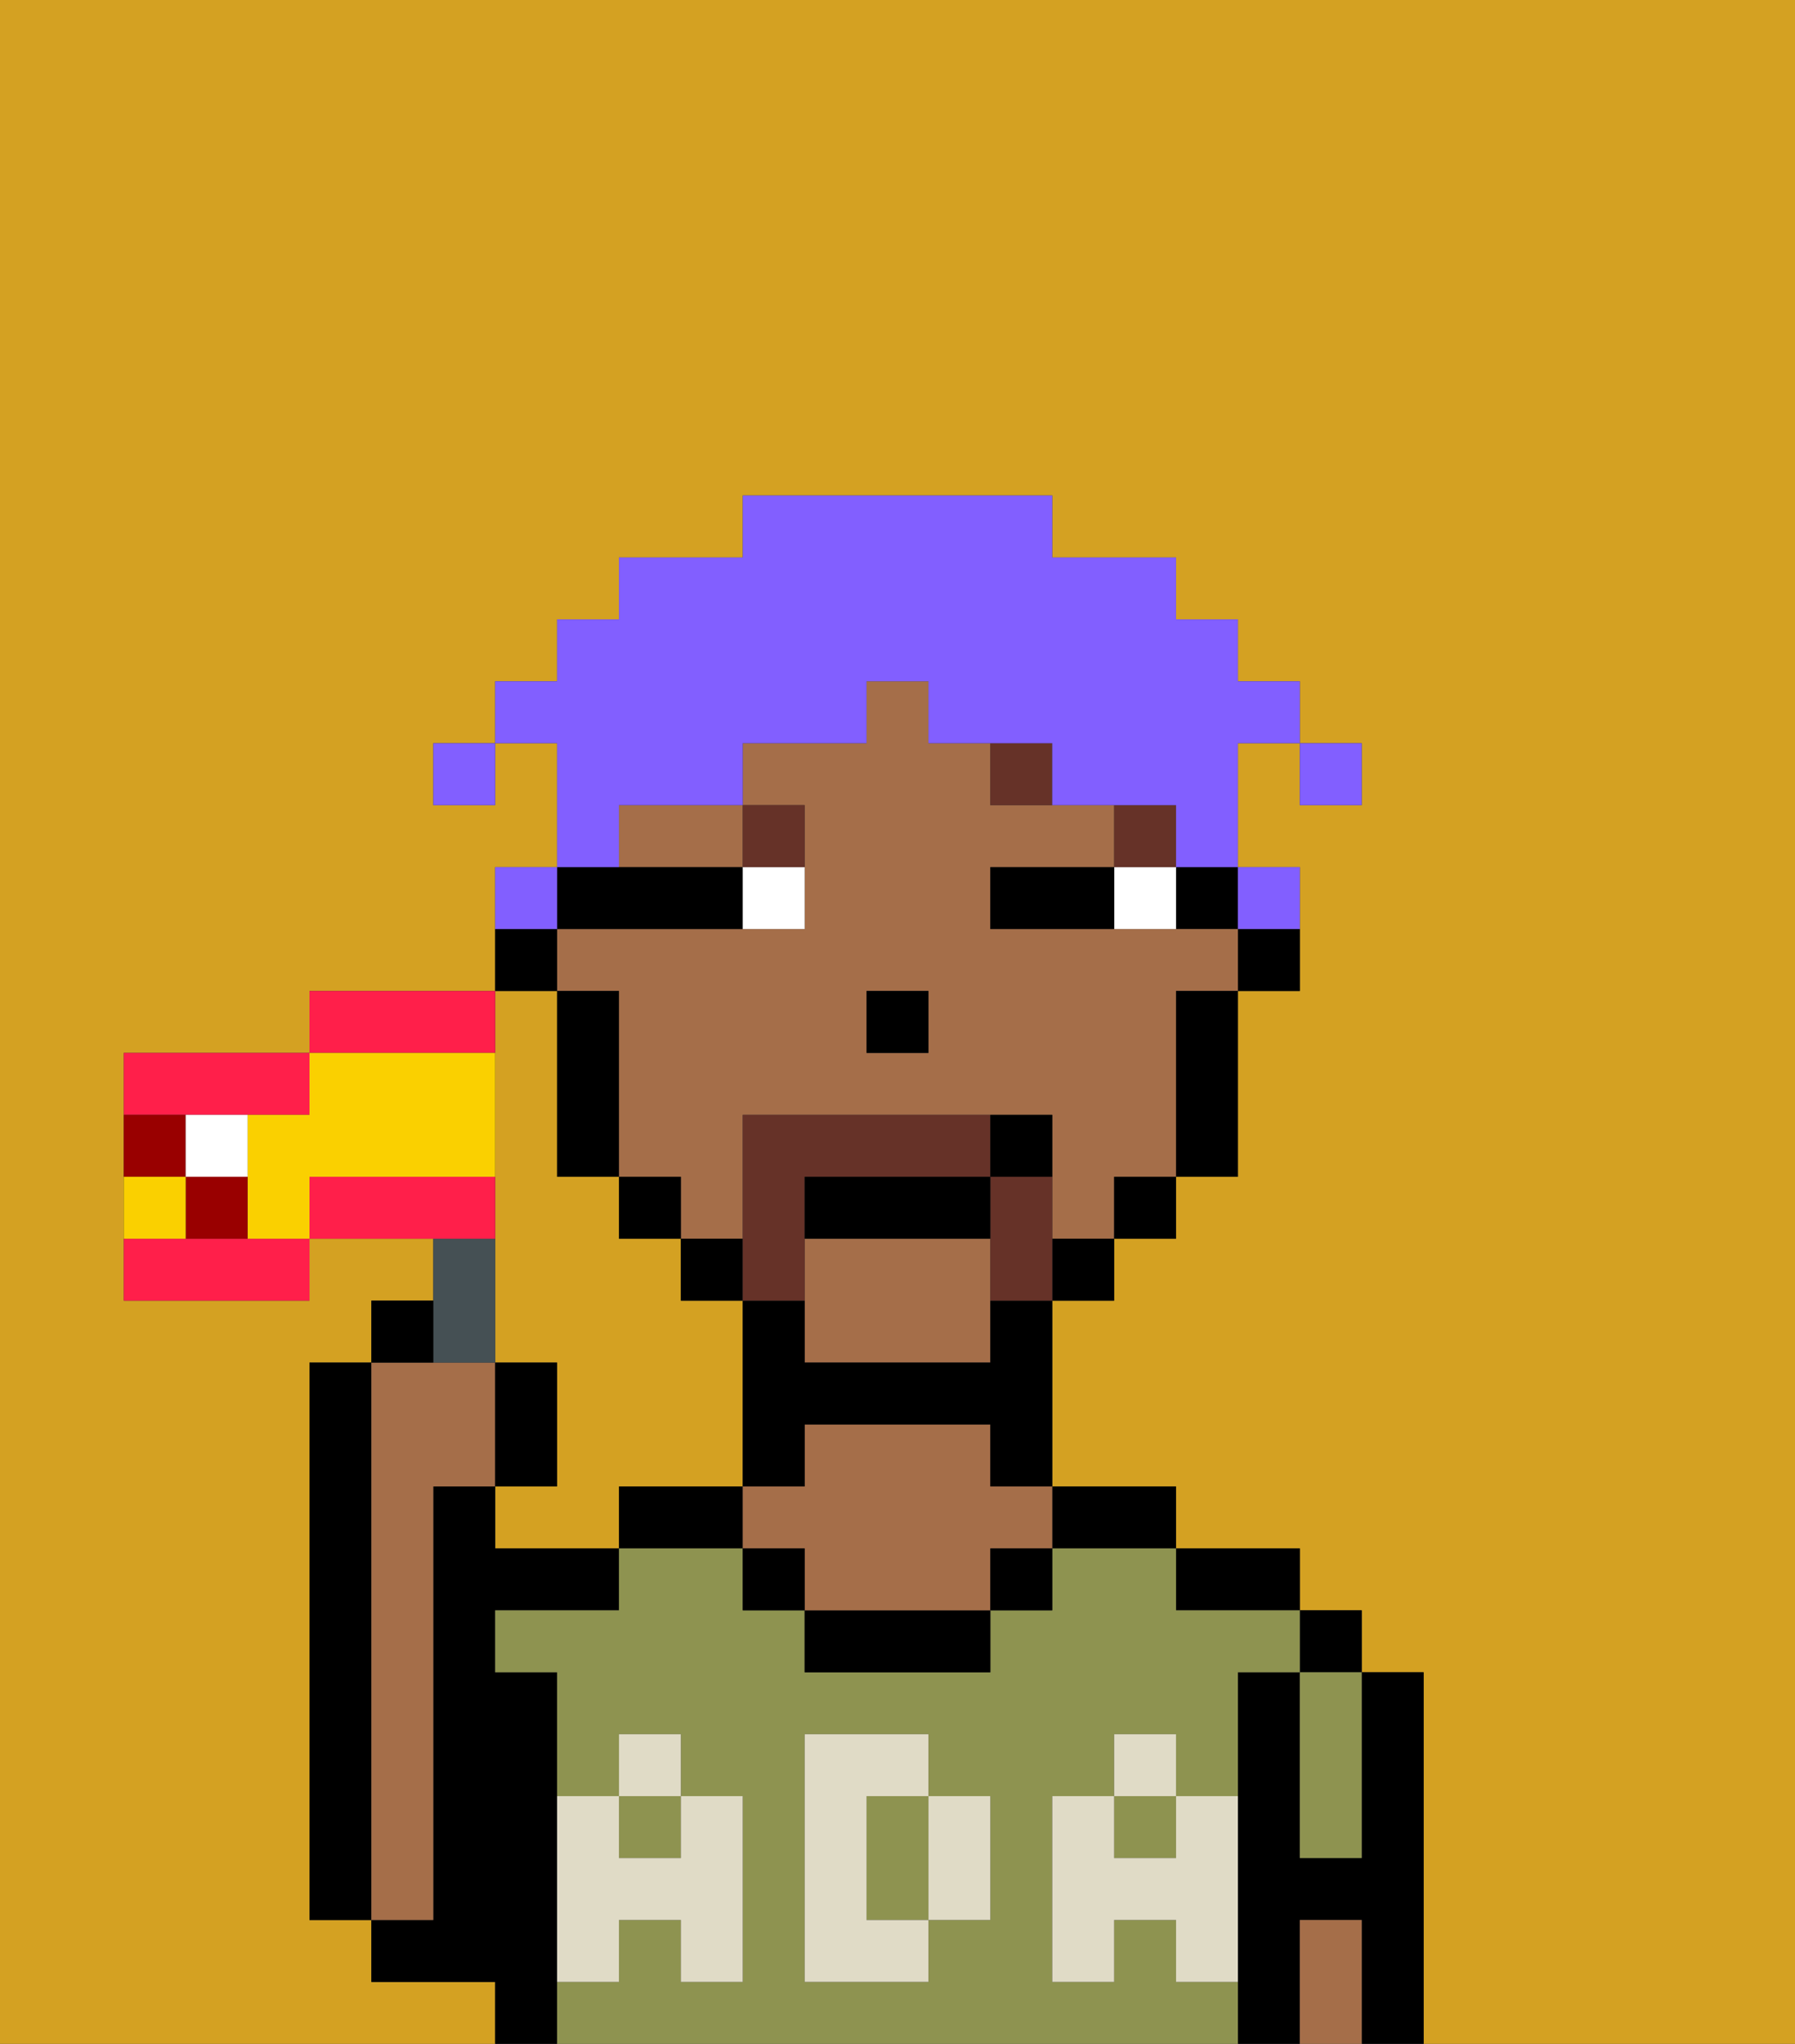 <svg xmlns="http://www.w3.org/2000/svg" viewBox="0 0 29 33"><rect x="0" y="0" width="29" height="33" fill="#333333" stroke="none"/><defs><style>polygon,rect,path{shape-rendering:crispedges;}.da120-1{fill:#d4a122;}.da120-2{fill:#000000;}.da120-3{fill:#a56e49;}.da120-4{fill:#8e9350;}.da120-5{fill:#e0dbc6;}.da120-6{fill:#ffffff;}.da120-7{fill:#663228;}.da120-8{fill:#663228;}.da120-9{fill:#825fff;}.da120-10{fill:#455054;}.da120-11{fill:#ff1f4a;}.da120-12{fill:#fad000;}.da120-13{fill:#900;}</style></defs><path class="da120-1" d="M8,18v4H9v2H8v1h2V24h2V21H11V20H10V19H9V16H8v2Z"/><path class="da120-1" d="M8,32H6V31H5V22H6V21H7V20H5v1H2V17H5V16H8V14H9V12H8v1H7V12H8V11H9V10h1V9h2V8h5V9h2v1h1v1h1v1h1v1H21V12H20v2h1v2H20v3H19v1H18v1H17v3h2v1h2v1h1v1h1v6h6V0H0V33H8Z"/><rect class="da120-2" x="21" y="26" width="1" height="1"/><path class="da120-2" d="M23,27H22v3H21V27H20v6h1V31h1v2h1V27Z"/><path class="da120-2" d="M20,26h1V25H19v1Z"/><path class="da120-2" d="M18,25h1V24H17v1Z"/><path class="da120-2" d="M11,24H10v1h2V24Z"/><path class="da120-2" d="M9,31V27H8V26h2V25H8V24H7v7H6v1H8v1H9V31Z"/><path class="da120-2" d="M6,22H5v9H6V22Z"/><path class="da120-3" d="M7,30V24H8V22H6v9H7Z"/><path class="da120-4" d="M19,32V31H18v1H17V29h1V28h1v1h1V27h1V26H19V25H17v1H16v1H13V26H12V25H10v1H8v1H9v2h1V28h1v1h1v3H11V31H10v1H9v1H20V32Zm-3-2v1H15v1H13V28h2v1h1Z"/><rect class="da120-4" x="18" y="29" width="1" height="1"/><path class="da120-4" d="M15,29H14v2h1V29Z"/><rect class="da120-4" x="10" y="29" width="1" height="1"/><path class="da120-2" d="M13,26v1h3V26H13Z"/><path class="da120-3" d="M16,23H13v1H12v1h1v1h3V25h1V24H16Z"/><path class="da120-4" d="M21,28v2h1V27H21Z"/><path class="da120-3" d="M21,31v2h1V31Z"/><rect class="da120-2" x="12" y="25" width="1" height="1"/><rect class="da120-2" x="16" y="25" width="1" height="1"/><path class="da120-5" d="M19,30H18V29H17v3h1V31h1v1h1V29H19Z"/><rect class="da120-5" x="18" y="28" width="1" height="1"/><path class="da120-5" d="M15,30v1h1V29H15Z"/><path class="da120-5" d="M14,30V29h1V28H13v4h2V31H14Z"/><path class="da120-5" d="M9,32h1V31h1v1h1V29H11v1H10V29H9v3Z"/><rect class="da120-5" x="10" y="28" width="1" height="1"/><path class="da120-2" d="M20,16h1V15H20Z"/><rect class="da120-2" x="19" y="14" width="1" height="1"/><path class="da120-3" d="M11,13H10v1h2V13Z"/><path class="da120-3" d="M19,15H16V14h2V13H16V12H15V11H14v1H12v1h1v2H9v1h1v3h1v1h1V18h5v2h1V19h1V16h1V15Zm-4,2H14V16h1Z"/><path class="da120-3" d="M13,21v1h3V20H13Z"/><path class="da120-2" d="M19,17v2h1V16H19Z"/><rect class="da120-2" x="18" y="19" width="1" height="1"/><rect class="da120-2" x="17" y="20" width="1" height="1"/><path class="da120-2" d="M16,22H13V21H12v3h1V23h3v1h1V21H16Z"/><rect class="da120-2" x="11" y="20" width="1" height="1"/><rect class="da120-2" x="10" y="19" width="1" height="1"/><path class="da120-2" d="M10,15h2V14H9v1Z"/><path class="da120-2" d="M10,16H9v3h1V16Z"/><path class="da120-2" d="M9,15H8v1H9Z"/><rect class="da120-2" x="14" y="16" width="1" height="1"/><path class="da120-6" d="M18,15h1V14H18Z"/><path class="da120-6" d="M13,14H12v1h1Z"/><path class="da120-2" d="M17,14H16v1h2V14Z"/><rect class="da120-7" x="18" y="13" width="1" height="1"/><path class="da120-7" d="M17,13V12H16v1Z"/><path class="da120-7" d="M13,13H12v1h1Z"/><path class="da120-8" d="M17,19H16v2h1V19Z"/><path class="da120-8" d="M13,20V19h3V18H12v3h1Z"/><path class="da120-2" d="M13,20h3V19H13Z"/><path class="da120-2" d="M17,19V18H16v1Z"/><rect class="da120-9" x="21" y="12" width="1" height="1"/><path class="da120-9" d="M10,13h2V12h2V11h1v1h2v1h2v1h1V12h1V11H20V10H19V9H17V8H12V9H10v1H9v1H8v1H9v2h1Z"/><path class="da120-9" d="M21,15V14H20v1Z"/><path class="da120-9" d="M9,14H8v1H9Z"/><rect class="da120-9" x="7" y="12" width="1" height="1"/><path class="da120-10" d="M8,22V20H7v2Z"/><path class="da120-2" d="M7,21H6v1H7Z"/><path class="da120-2" d="M9,22H8v2H9Z"/><path class="da120-11" d="M4,18H5V17H2v1H4Z"/><path class="da120-11" d="M8,16H5v1H8Z"/><path class="da120-11" d="M3,20H2v1H5V20H3Z"/><path class="da120-11" d="M8,19H5v1H8Z"/><path class="da120-12" d="M8,19V17H5v1H4v2H5V19Z"/><path class="da120-13" d="M3,20H4V19H3Z"/><path class="da120-13" d="M3,18H2v1H3Z"/><path class="da120-6" d="M3,19H4V18H3Z"/><path class="da120-12" d="M3,19H2v1H3Z"/></svg>